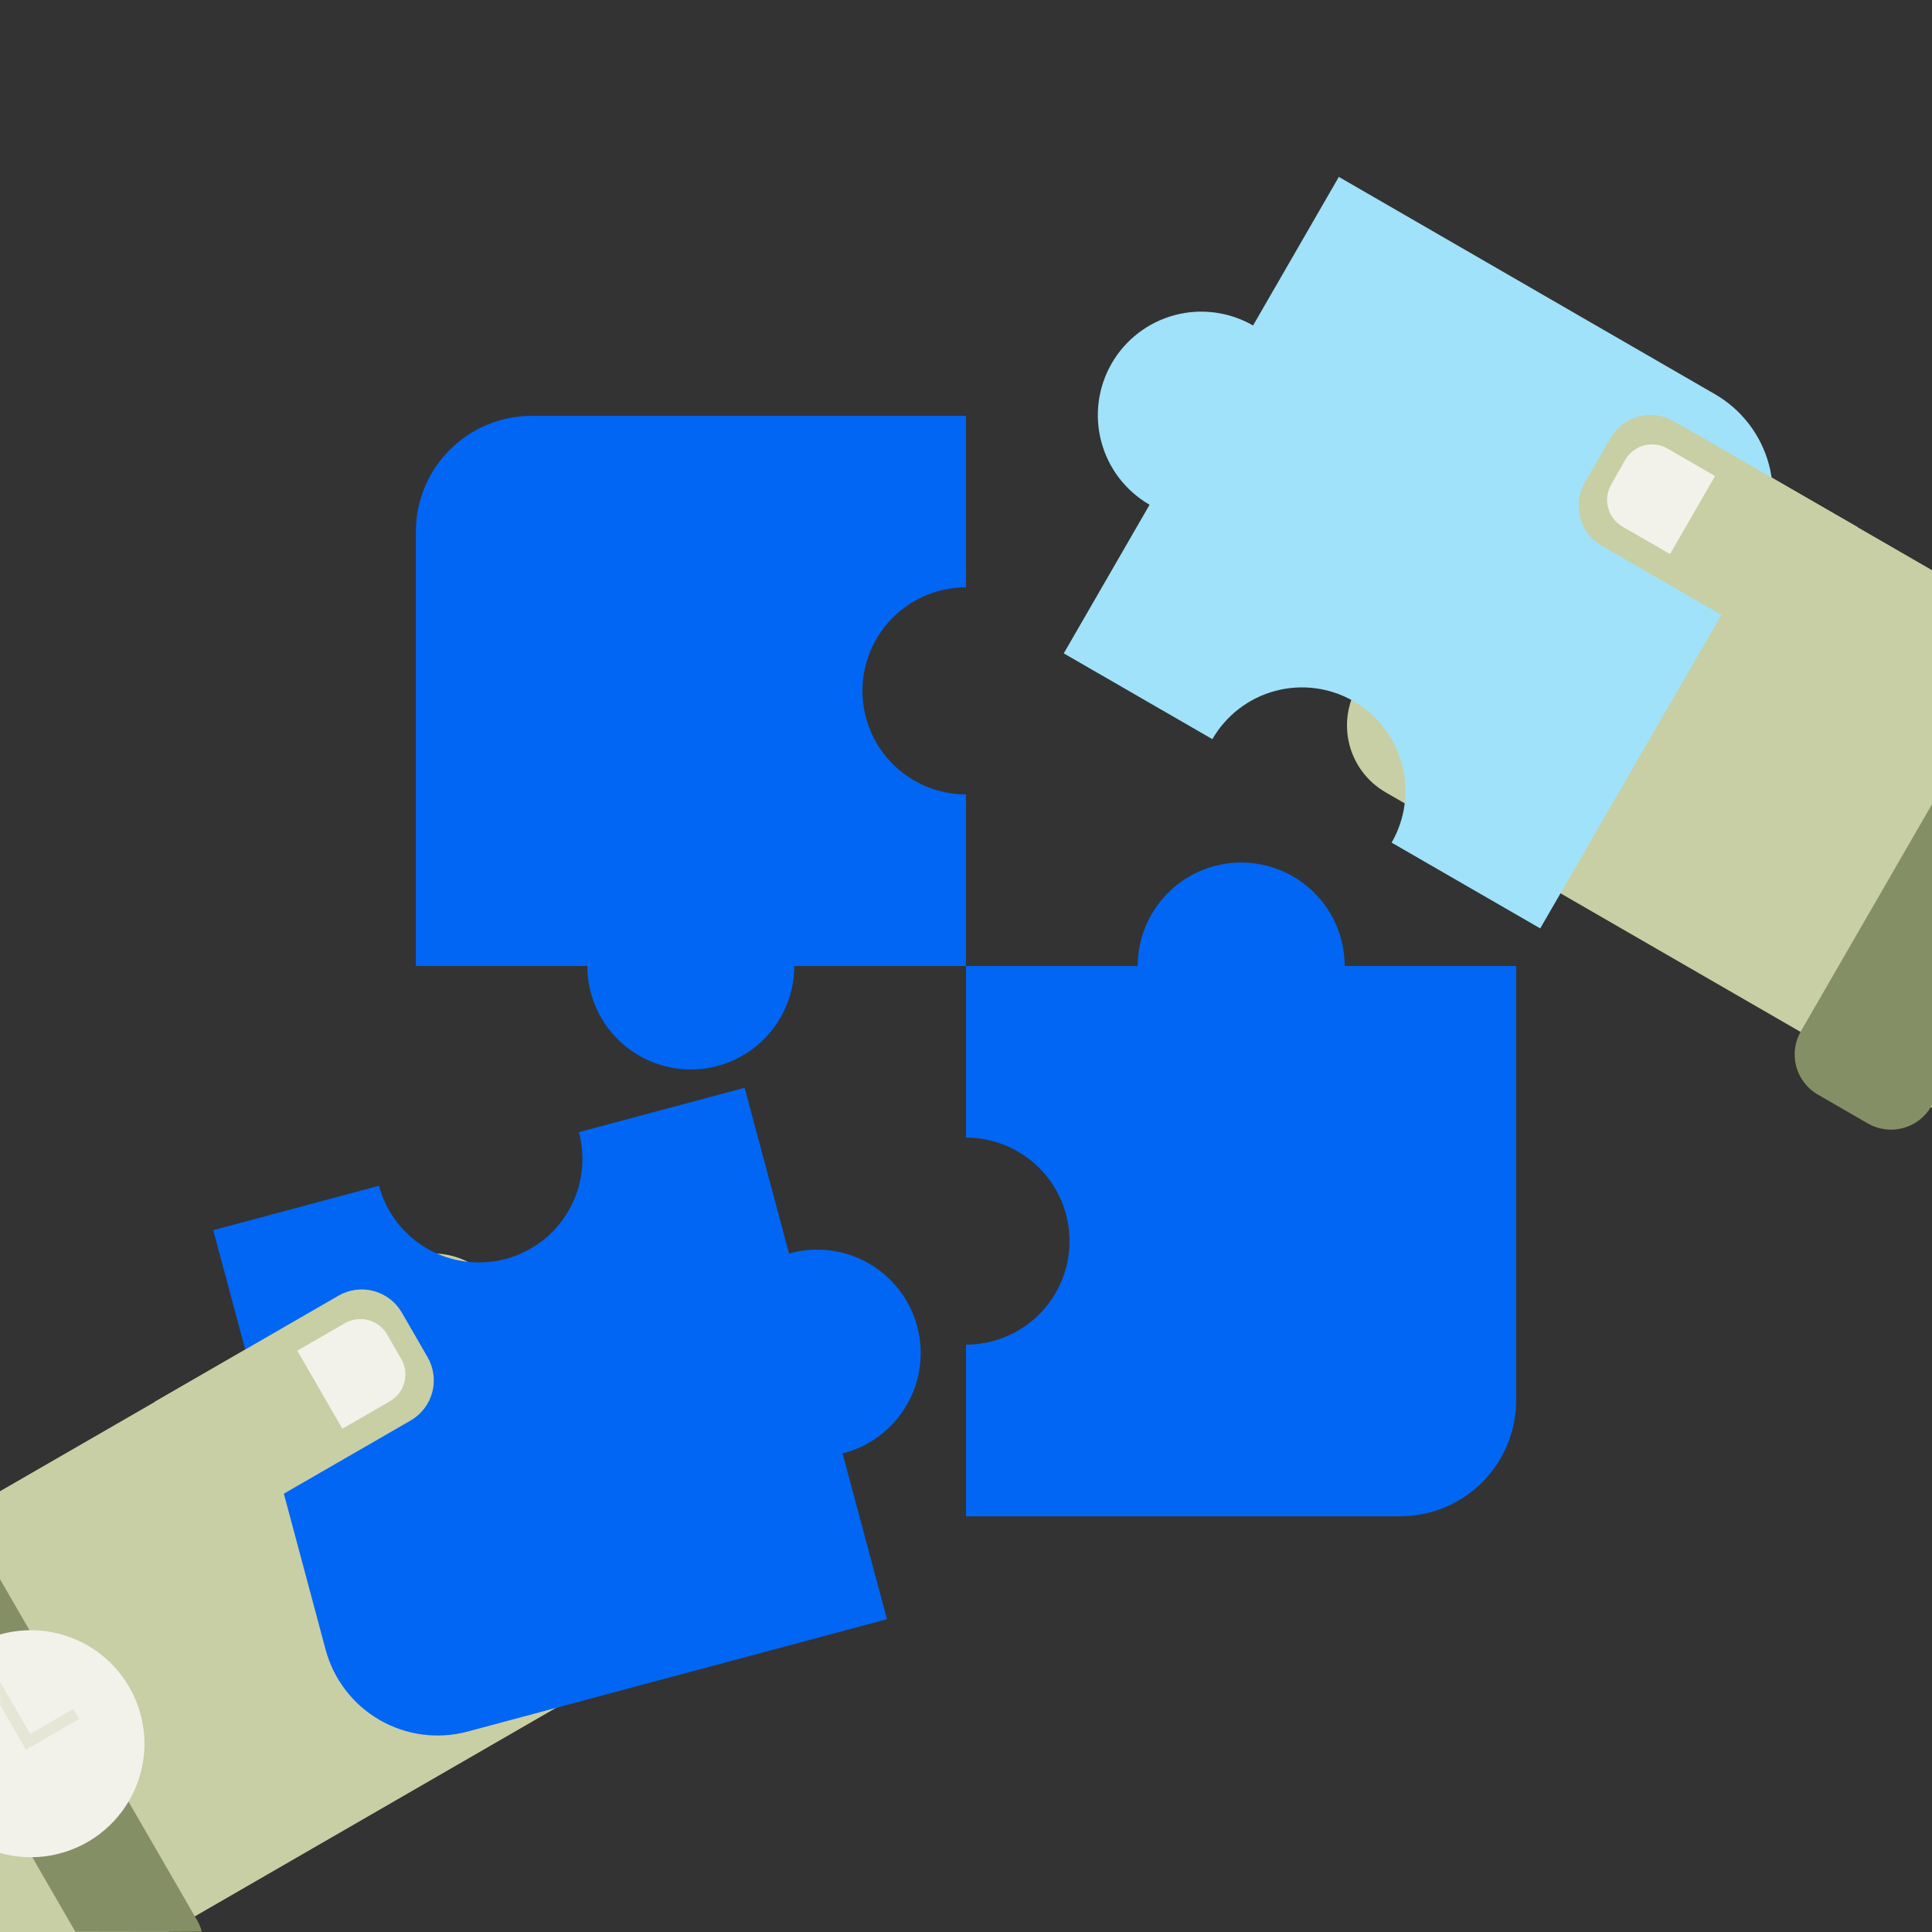 <svg width="490" height="490" viewBox="0 0 490 490" fill="none" xmlns="http://www.w3.org/2000/svg">
<rect x="0" y="0" width="490" height="490" fill="#333333" stroke="none"/>
<g clip-path="url(#clip0_24_954)">
<path d="M351.438 200.959L490 280.966V144.609L393.509 88.896L344.264 174.156C342.973 176.386 342.134 178.849 341.795 181.404C341.457 183.959 341.626 186.556 342.292 189.045C342.958 191.535 344.109 193.869 345.679 195.913C347.248 197.957 349.205 199.672 351.438 200.959Z" fill="#C8CFA4"/>
<path d="M490 280.28L489.794 280.633C488.234 283.333 485.666 285.303 482.654 286.11C479.642 286.916 476.433 286.494 473.732 284.935L461.051 277.614C458.349 276.056 456.377 273.488 455.568 270.476C454.76 267.464 455.181 264.254 456.739 261.552L490 203.967V280.28Z" fill="#858F66"/>
<path d="M158.946 422.801L42.552 490H0V378.211L99.96 320.529C104.462 317.93 109.811 317.225 114.832 318.571C119.853 319.916 124.134 323.201 126.734 327.702L166.179 396.028C167.463 398.26 168.295 400.724 168.627 403.278C168.958 405.833 168.783 408.427 168.112 410.914C167.44 413.4 166.285 415.73 164.712 417.77C163.139 419.81 161.18 421.519 158.946 422.801Z" fill="#C8CFA4"/>
<path d="M0 456.866L19.11 489.931C19.11 489.931 48.265 490 51.185 489.931C50.957 488.978 50.591 488.064 50.098 487.217L0 400.506V456.866Z" fill="#858F66"/>
<path d="M36.642 442.245C36.636 446.694 35.6 451.082 33.616 455.065C31.631 459.047 28.752 462.516 25.203 465.201C21.654 467.885 17.532 469.711 13.16 470.537C8.787 471.362 4.283 471.164 0 469.959L0 414.54C4.283 413.335 8.787 413.137 13.16 413.962C17.532 414.788 21.654 416.614 25.203 419.299C28.752 421.983 31.631 425.452 33.616 429.434C35.6 433.417 36.636 437.805 36.642 442.254V442.245Z" fill="#F2F2EB"/>
<path d="M6.576 443.764L0.039 432.435L0.01 426.525L7.644 439.746L18.6 433.425L20.07 435.973L6.576 443.764Z" fill="#E6E6D7"/>
<path d="M245 148.96V105.468H134.868C127.07 105.468 119.592 108.565 114.079 114.079C108.565 119.592 105.468 127.07 105.468 134.868V245H148.96C148.96 251.961 151.725 258.636 156.647 263.558C161.569 268.48 168.244 271.245 175.204 271.245C182.165 271.245 188.84 268.48 193.762 263.558C198.684 258.636 201.449 251.961 201.449 245H245V201.478C238.036 201.478 231.356 198.712 226.432 193.787C221.507 188.863 218.741 182.184 218.741 175.219C218.741 168.255 221.507 161.576 226.432 156.651C231.356 151.727 238.036 148.96 245 148.96Z" fill="#0066F3"/>
<path d="M200.126 317.932L188.856 275.89L146.824 287.14C147.716 290.469 147.944 293.942 147.495 297.359C147.045 300.777 145.927 304.072 144.204 307.058C142.481 310.043 140.186 312.66 137.452 314.758C134.718 316.857 131.597 318.396 128.267 319.289C121.543 321.091 114.379 320.149 108.35 316.669C102.321 313.189 97.921 307.457 96.118 300.733L54.086 312.003L82.585 418.382C84.603 425.91 89.529 432.329 96.279 436.226C103.029 440.124 111.05 441.182 118.58 439.167L224.959 410.669L213.699 368.627C217.071 367.775 220.24 366.261 223.021 364.173C225.803 362.086 228.142 359.466 229.902 356.467C231.663 353.467 232.809 350.148 233.276 346.701C233.742 343.255 233.519 339.75 232.618 336.391C231.718 333.031 230.16 329.884 228.033 327.133C225.906 324.381 223.253 322.079 220.229 320.362C217.205 318.644 213.869 317.545 210.416 317.128C206.964 316.711 203.462 316.984 200.116 317.932H200.126Z" fill="#0066F3"/>
<path d="M341.04 245C341.04 238.039 338.275 231.364 333.353 226.442C328.431 221.52 321.756 218.755 314.796 218.755C307.835 218.755 301.16 221.52 296.238 226.442C291.316 231.364 288.551 238.039 288.551 245H245V288.522C251.964 288.522 258.643 291.288 263.568 296.213C268.493 301.137 271.259 307.816 271.259 314.781C271.259 321.745 268.493 328.424 263.568 333.349C258.643 338.273 251.964 341.04 245 341.04V384.562H355.132C362.93 384.562 370.408 381.464 375.921 375.951C381.435 370.437 384.532 362.959 384.532 355.162V245H341.04Z" fill="#0066F3"/>
<path d="M339.56 44.864L317.804 82.555C311.776 79.075 304.611 78.132 297.887 79.934C291.164 81.736 285.431 86.135 281.951 92.164C278.471 98.193 277.528 105.357 279.33 112.081C281.132 118.804 285.531 124.537 291.56 128.017L269.794 165.708L307.485 187.464C310.965 181.435 316.698 177.036 323.421 175.234C330.145 173.432 337.309 174.375 343.338 177.855C349.367 181.335 353.766 187.068 355.568 193.792C357.37 200.516 356.427 207.68 352.947 213.708L390.638 235.464L445.704 140.14C447.637 136.794 448.891 133.101 449.395 129.27C449.899 125.44 449.643 121.547 448.642 117.815C447.641 114.084 445.914 110.586 443.56 107.522C441.206 104.459 438.272 101.889 434.924 99.96L339.56 44.864Z" fill="#A0E2FA"/>
<path d="M406.23 138.425L452.897 165.365L471.174 133.711L424.507 106.82C421.806 105.261 418.597 104.838 415.585 105.645C412.573 106.452 410.004 108.422 408.444 111.122L401.918 122.412C400.375 125.109 399.963 128.307 400.77 131.308C401.578 134.308 403.541 136.867 406.23 138.425Z" fill="#C8CFA4"/>
<path d="M411.492 133.554L423.566 140.522L434.983 120.736L422.909 113.758C421.11 112.721 418.973 112.439 416.966 112.976C414.96 113.512 413.248 114.823 412.208 116.62L408.66 122.843C407.617 124.639 407.329 126.776 407.86 128.785C408.391 130.793 409.697 132.508 411.492 133.554Z" fill="#F2F2EB"/>
<path d="M104.164 360.267L57.487 387.198L39.2 355.544L85.868 328.604C88.567 327.048 91.774 326.627 94.784 327.434C97.794 328.24 100.36 330.208 101.92 332.906L108.437 344.195C110.001 346.893 110.43 350.102 109.629 353.116C108.828 356.13 106.862 358.703 104.164 360.267Z" fill="#C8CFA4"/>
<path d="M98.901 355.387L86.828 362.355L75.401 342.569L87.475 335.591C88.367 335.076 89.351 334.742 90.372 334.608C91.393 334.473 92.431 334.541 93.425 334.808C94.42 335.075 95.352 335.535 96.169 336.162C96.986 336.789 97.671 337.571 98.186 338.463L101.773 344.676C102.288 345.568 102.622 346.552 102.757 347.573C102.891 348.594 102.823 349.632 102.556 350.626C102.29 351.621 101.83 352.553 101.202 353.37C100.575 354.187 99.793 354.873 98.901 355.387Z" fill="#F2F2EB"/>
</g>
<defs>
<clipPath id="clip0_24_954">
<rect width="490" height="490" fill="white"/>
</clipPath>
</defs>
</svg>
